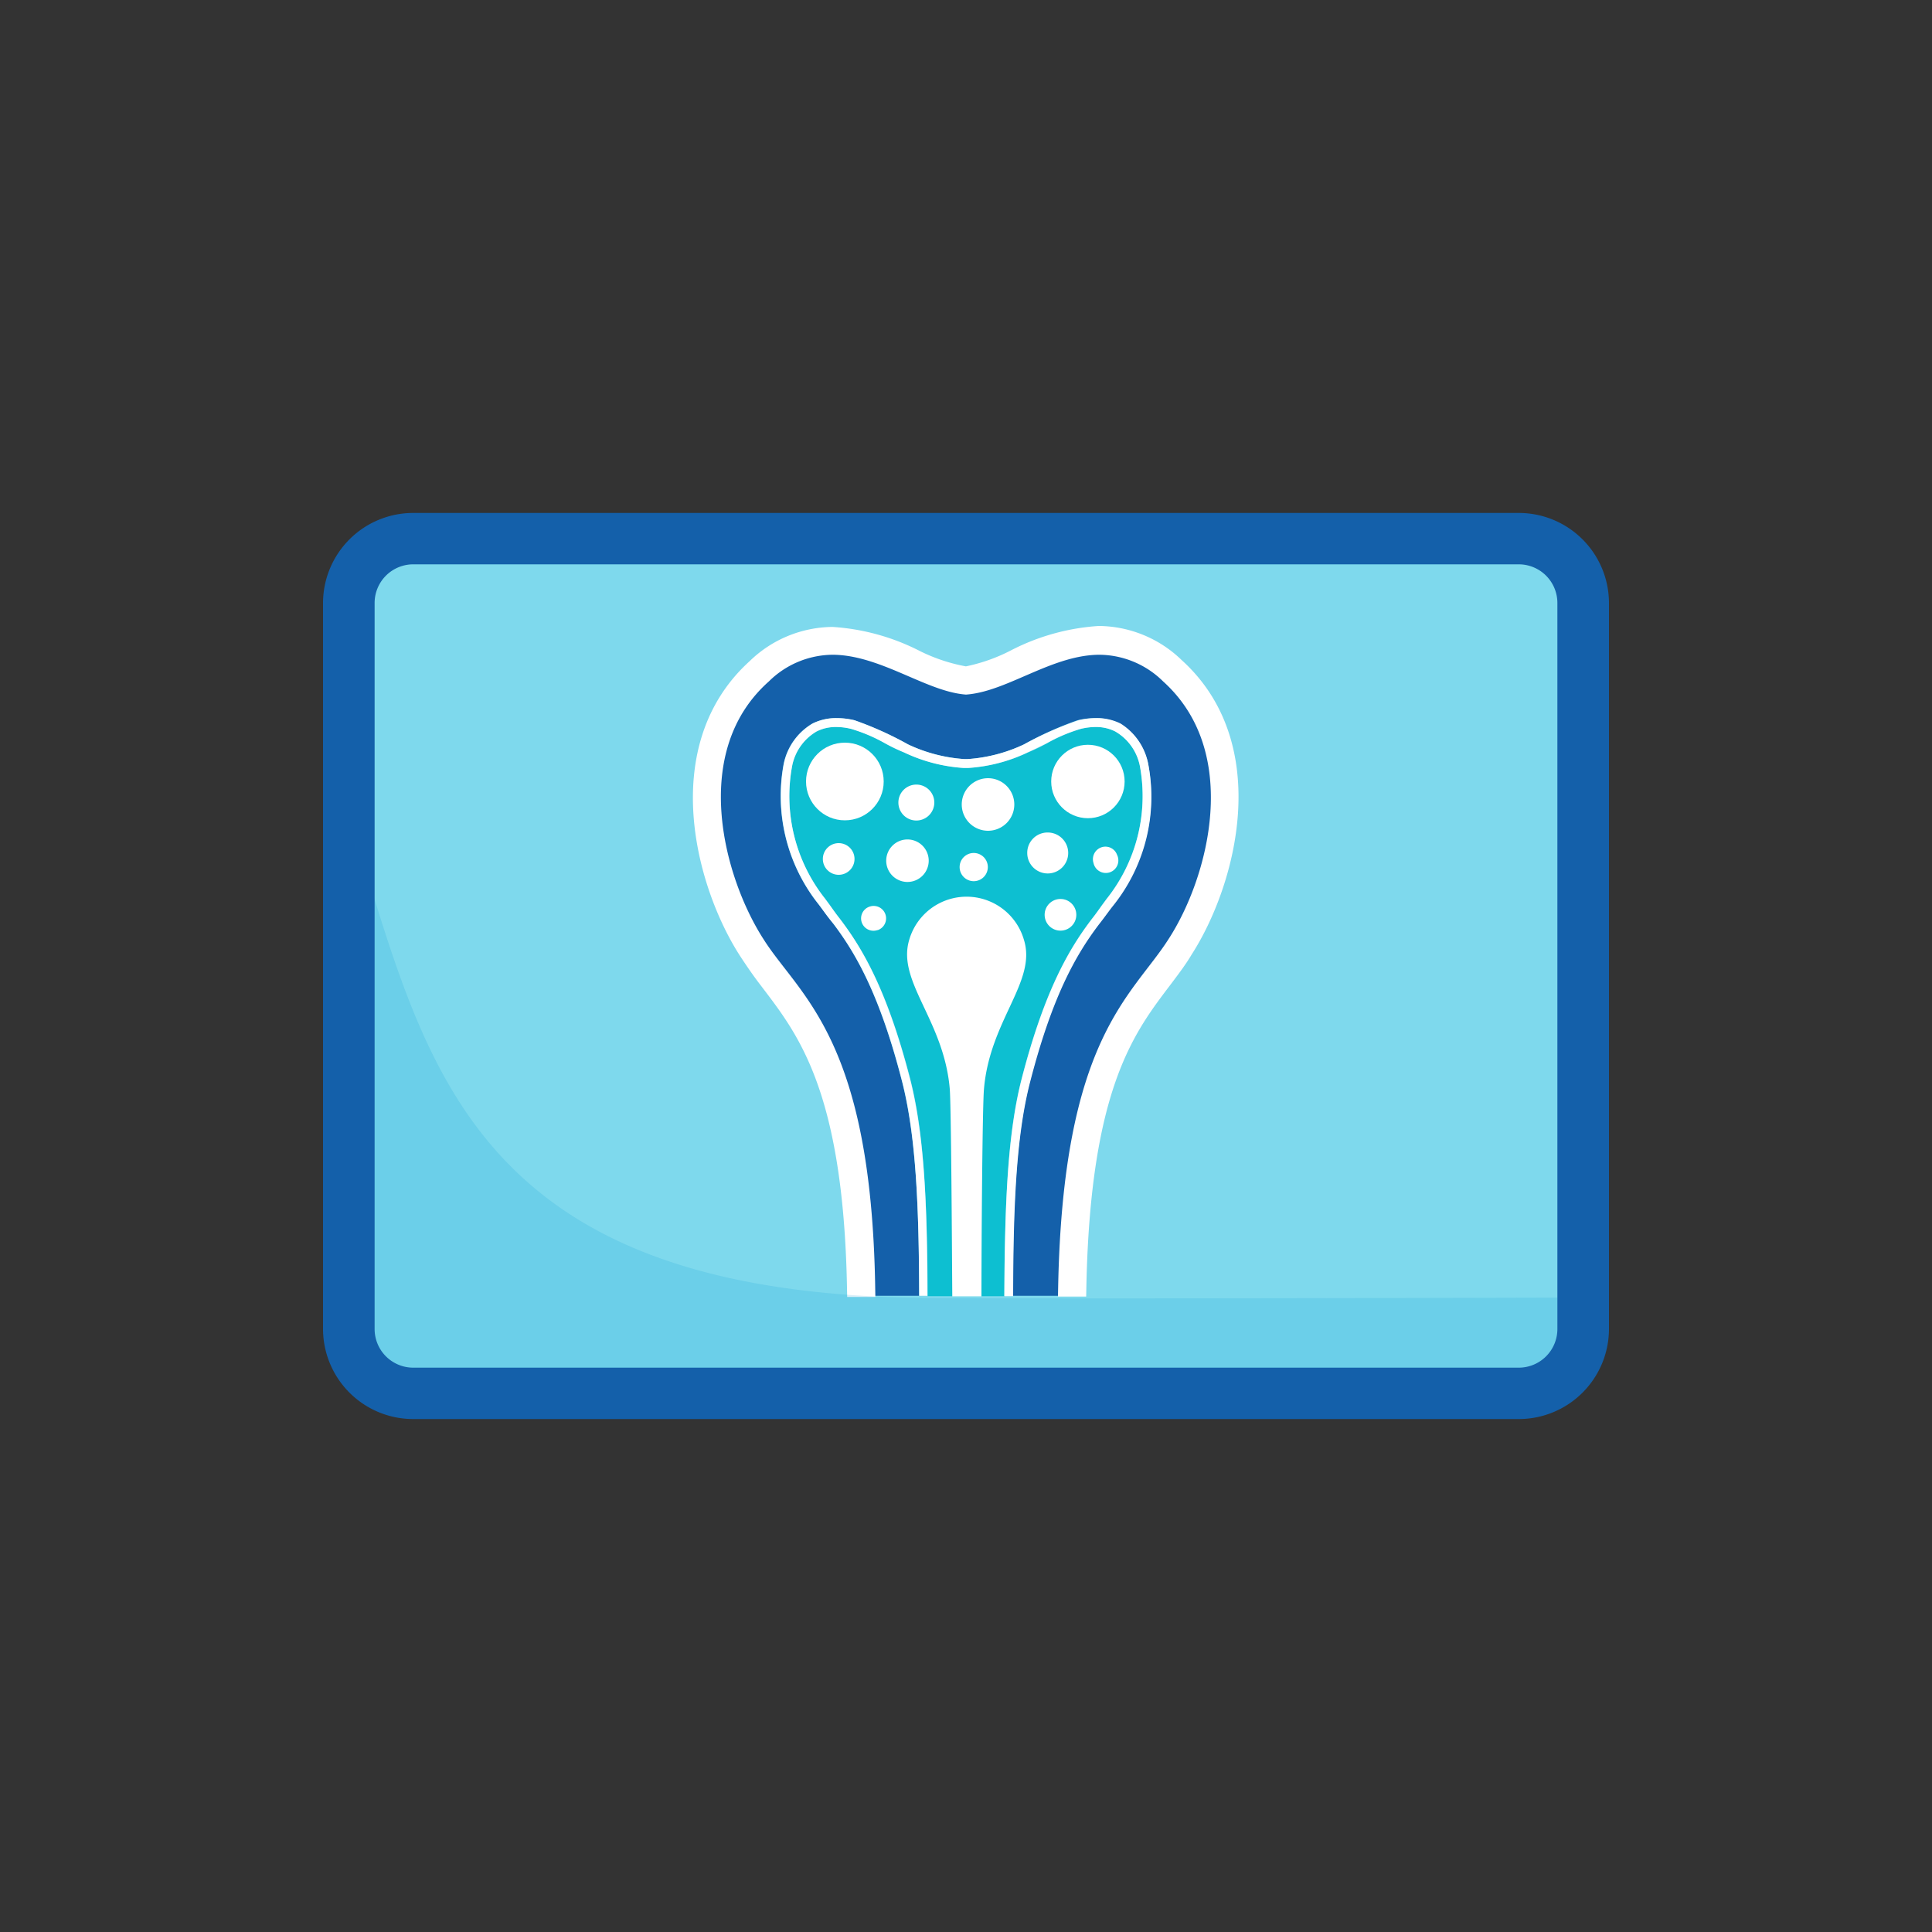 <svg xmlns="http://www.w3.org/2000/svg" viewBox="0 0 100 100"><rect x="0" y="0" width="100" height="100" fill="#333333" stroke="none"/><defs><style>.cls-1{isolation:isolate;}.cls-2{fill:#7ed9ed;}.cls-3{fill:#1460aa;}.cls-4{fill:#0dbfd1;}.cls-5,.cls-6{fill:#fff;}.cls-5{stroke:#fff;stroke-miterlimit:10;}.cls-7{fill:#0094d4;opacity:0.15;mix-blend-mode:multiply;}</style></defs><title>plantilla svg celestes</title><g class="cls-1"><g id="Layer_2" data-name="Layer 2"><rect class="cls-2" x="18.37" y="28.09" width="63.26" height="43.81" rx="3.52" ry="3.52"/><path class="cls-3" d="M60.54,34.87a5.24,5.24,0,0,0-3.62-1.51h0c-2.59,0-5,1.9-6.92,2.06-2-.16-4.33-2.06-6.92-2.06a5.24,5.24,0,0,0-3.62,1.51c-4.32,3.9-2.51,10.69-.35,14,1.94,3,5.43,5.25,5.64,18.2h2.82c0-4.51-.15-8.24-.89-11.12-1.14-4.43-2.37-6.58-3.56-8.15-.3-.38-.54-.73-.76-1a9,9,0,0,1-1.8-7.26,3.16,3.16,0,0,1,1.49-2.09,2.73,2.73,0,0,1,1.26-.28,3.91,3.91,0,0,1,.91.11A17.66,17.66,0,0,1,47,38.53a8.09,8.09,0,0,0,2.92.76h.18A8.09,8.09,0,0,0,53,38.53a17.66,17.66,0,0,1,2.77-1.25,3.91,3.91,0,0,1,.91-.11,2.73,2.73,0,0,1,1.26.28,3.16,3.16,0,0,1,1.49,2.09,9,9,0,0,1-1.8,7.26c-.22.3-.46.65-.76,1-1.19,1.57-2.42,3.72-3.56,8.15-.74,2.88-.87,6.61-.89,11.12h2.82c.21-12.95,3.7-15.2,5.64-18.2C63.05,45.56,64.86,38.77,60.54,34.87Z"/><path class="cls-4" d="M52.87,55.86c1.21-4.69,2.52-6.83,3.65-8.31.19-.24.35-.47.5-.68l.25-.34A8.54,8.54,0,0,0,59,39.65a2.66,2.66,0,0,0-1.26-1.79,2.18,2.18,0,0,0-1-.23,3.19,3.19,0,0,0-.8.1,8.42,8.42,0,0,0-1.74.74q-.46.26-1,.48a8.43,8.43,0,0,1-3.08.8h-.22a8.43,8.43,0,0,1-3.08-.8q-.5-.23-1-.48a8.42,8.42,0,0,0-1.74-.74,3.19,3.19,0,0,0-.8-.1,2.18,2.18,0,0,0-1,.23A2.66,2.66,0,0,0,41,39.65a8.54,8.54,0,0,0,1.72,6.88l.25.34c.15.21.31.44.5.68,1.13,1.48,2.44,3.62,3.65,8.31.72,2.81.87,6.38.9,11.23H52C52,62.24,52.15,58.67,52.87,55.86Z"/><path class="cls-5" d="M60.25,50.58c.36-.48.71-.94,1-1.43,2.24-3.48,4.11-10.52-.43-14.62a5.73,5.73,0,0,0-3.93-1.63h0a11,11,0,0,0-4.3,1.19A9.49,9.49,0,0,1,50,35a9.49,9.49,0,0,1-2.62-.86,11,11,0,0,0-4.3-1.19,5.73,5.73,0,0,0-3.93,1.63c-4.54,4.1-2.67,11.14-.43,14.62.32.49.67,1,1,1.43,1.93,2.55,4.42,5.49,4.62,16h.46C44.59,53.9,41,51.88,39.11,48.9c-2.16-3.34-4-10.13.35-14a5.24,5.24,0,0,1,3.62-1.51c2.59,0,5,1.9,6.92,2.06,2-.16,4.33-2.06,6.92-2.06h0a5.24,5.24,0,0,1,3.62,1.51c4.32,3.9,2.51,10.69.35,14-1.92,3-5.37,5-5.62,17.71h.46C55.94,56.07,58.32,53.13,60.25,50.58Z"/><path class="cls-6" d="M53.32,56c1.14-4.43,2.37-6.58,3.56-8.15.3-.38.54-.73.76-1a9,9,0,0,0,1.8-7.26A3.16,3.16,0,0,0,58,37.45a2.73,2.73,0,0,0-1.26-.28,3.91,3.91,0,0,0-.91.11A17.66,17.66,0,0,0,53,38.53a8.09,8.09,0,0,1-2.92.76h-.18A8.09,8.09,0,0,1,47,38.53a17.66,17.66,0,0,0-2.77-1.25,3.91,3.91,0,0,0-.91-.11,2.73,2.73,0,0,0-1.26.28,3.16,3.16,0,0,0-1.49,2.09,9,9,0,0,0,1.8,7.26c.22.3.46.65.76,1,1.19,1.57,2.42,3.72,3.56,8.15.74,2.88.87,6.61.89,11.12H48c0-4.85-.18-8.42-.9-11.23-1.21-4.69-2.52-6.83-3.65-8.31-.19-.24-.35-.47-.5-.68l-.25-.34A8.54,8.54,0,0,1,41,39.65a2.66,2.66,0,0,1,1.26-1.79,2.18,2.18,0,0,1,1-.23,3.19,3.19,0,0,1,.8.1,8.42,8.42,0,0,1,1.74.74q.46.26,1,.48a8.43,8.43,0,0,0,3.08.8h.22a8.43,8.43,0,0,0,3.08-.8q.5-.23,1-.48a8.42,8.42,0,0,1,1.74-.74,3.19,3.19,0,0,1,.8-.1,2.18,2.18,0,0,1,1,.23A2.66,2.66,0,0,1,59,39.65a8.54,8.54,0,0,1-1.72,6.88l-.25.34c-.15.21-.31.44-.5.68-1.13,1.48-2.44,3.62-3.65,8.31-.72,2.81-.87,6.38-.9,11.23h.46C52.45,62.59,52.58,58.86,53.32,56Z"/><path class="cls-6" d="M53,48.65a3.09,3.09,0,0,0-5.94,0c-.65,2.16,1.8,4.15,2.1,7.72.07.91.11,7.73.13,10.73H50.8c0-3,.05-9.82.13-10.73C51.23,52.8,53.67,50.81,53,48.65Z"/><circle class="cls-6" cx="43.73" cy="40.45" r="2.01"/><circle class="cls-6" cx="43.41" cy="44.46" r="0.82"/><path class="cls-6" d="M48.36,41.54a.93.93,0,1,0-.92.93A.93.93,0,0,0,48.36,41.54Z"/><path class="cls-6" d="M53.17,44.15a1.06,1.06,0,1,0,1.06-1.06A1.05,1.05,0,0,0,53.17,44.15Z"/><path class="cls-6" d="M45.87,44.55a1.1,1.1,0,1,0,1.1-1.1A1.1,1.1,0,0,0,45.87,44.55Z"/><path class="cls-6" d="M45.44,48.14A.64.64,0,1,0,45,46.93a.64.64,0,0,0,.42,1.21Z"/><path class="cls-6" d="M57,43.86a.65.65,0,0,0-.4.81.65.65,0,1,0,1.22-.42A.64.64,0,0,0,57,43.86Z"/><circle class="cls-6" cx="56.31" cy="40.45" r="1.9"/><circle class="cls-6" cx="54.89" cy="47.35" r="0.82"/><path class="cls-6" d="M50.41,45.61a.73.73,0,1,0-.74-.73A.73.73,0,0,0,50.41,45.61Z"/><path class="cls-6" d="M51.14,43a1.36,1.36,0,1,0-1.36-1.36A1.36,1.36,0,0,0,51.14,43Z"/><path class="cls-7" d="M48,67.18C23.71,67,22,54.47,18.08,42.36v28.3a2.43,2.43,0,0,0,2.42,2.42h59a2.43,2.43,0,0,0,2.42-2.42v-3.5S55.3,67.24,48,67.18Z"/><path class="cls-3" d="M78.61,26.55H21.39a4.67,4.67,0,0,0-4.67,4.66V68.79a4.67,4.67,0,0,0,4.67,4.66H78.61a4.67,4.67,0,0,0,4.67-4.66V31.21A4.67,4.67,0,0,0,78.61,26.55Zm2,42.24a2,2,0,0,1-2,2H21.39a2,2,0,0,1-2-2V31.21a2,2,0,0,1,2-2H78.61a2,2,0,0,1,2,2Z"/></g></g></svg>